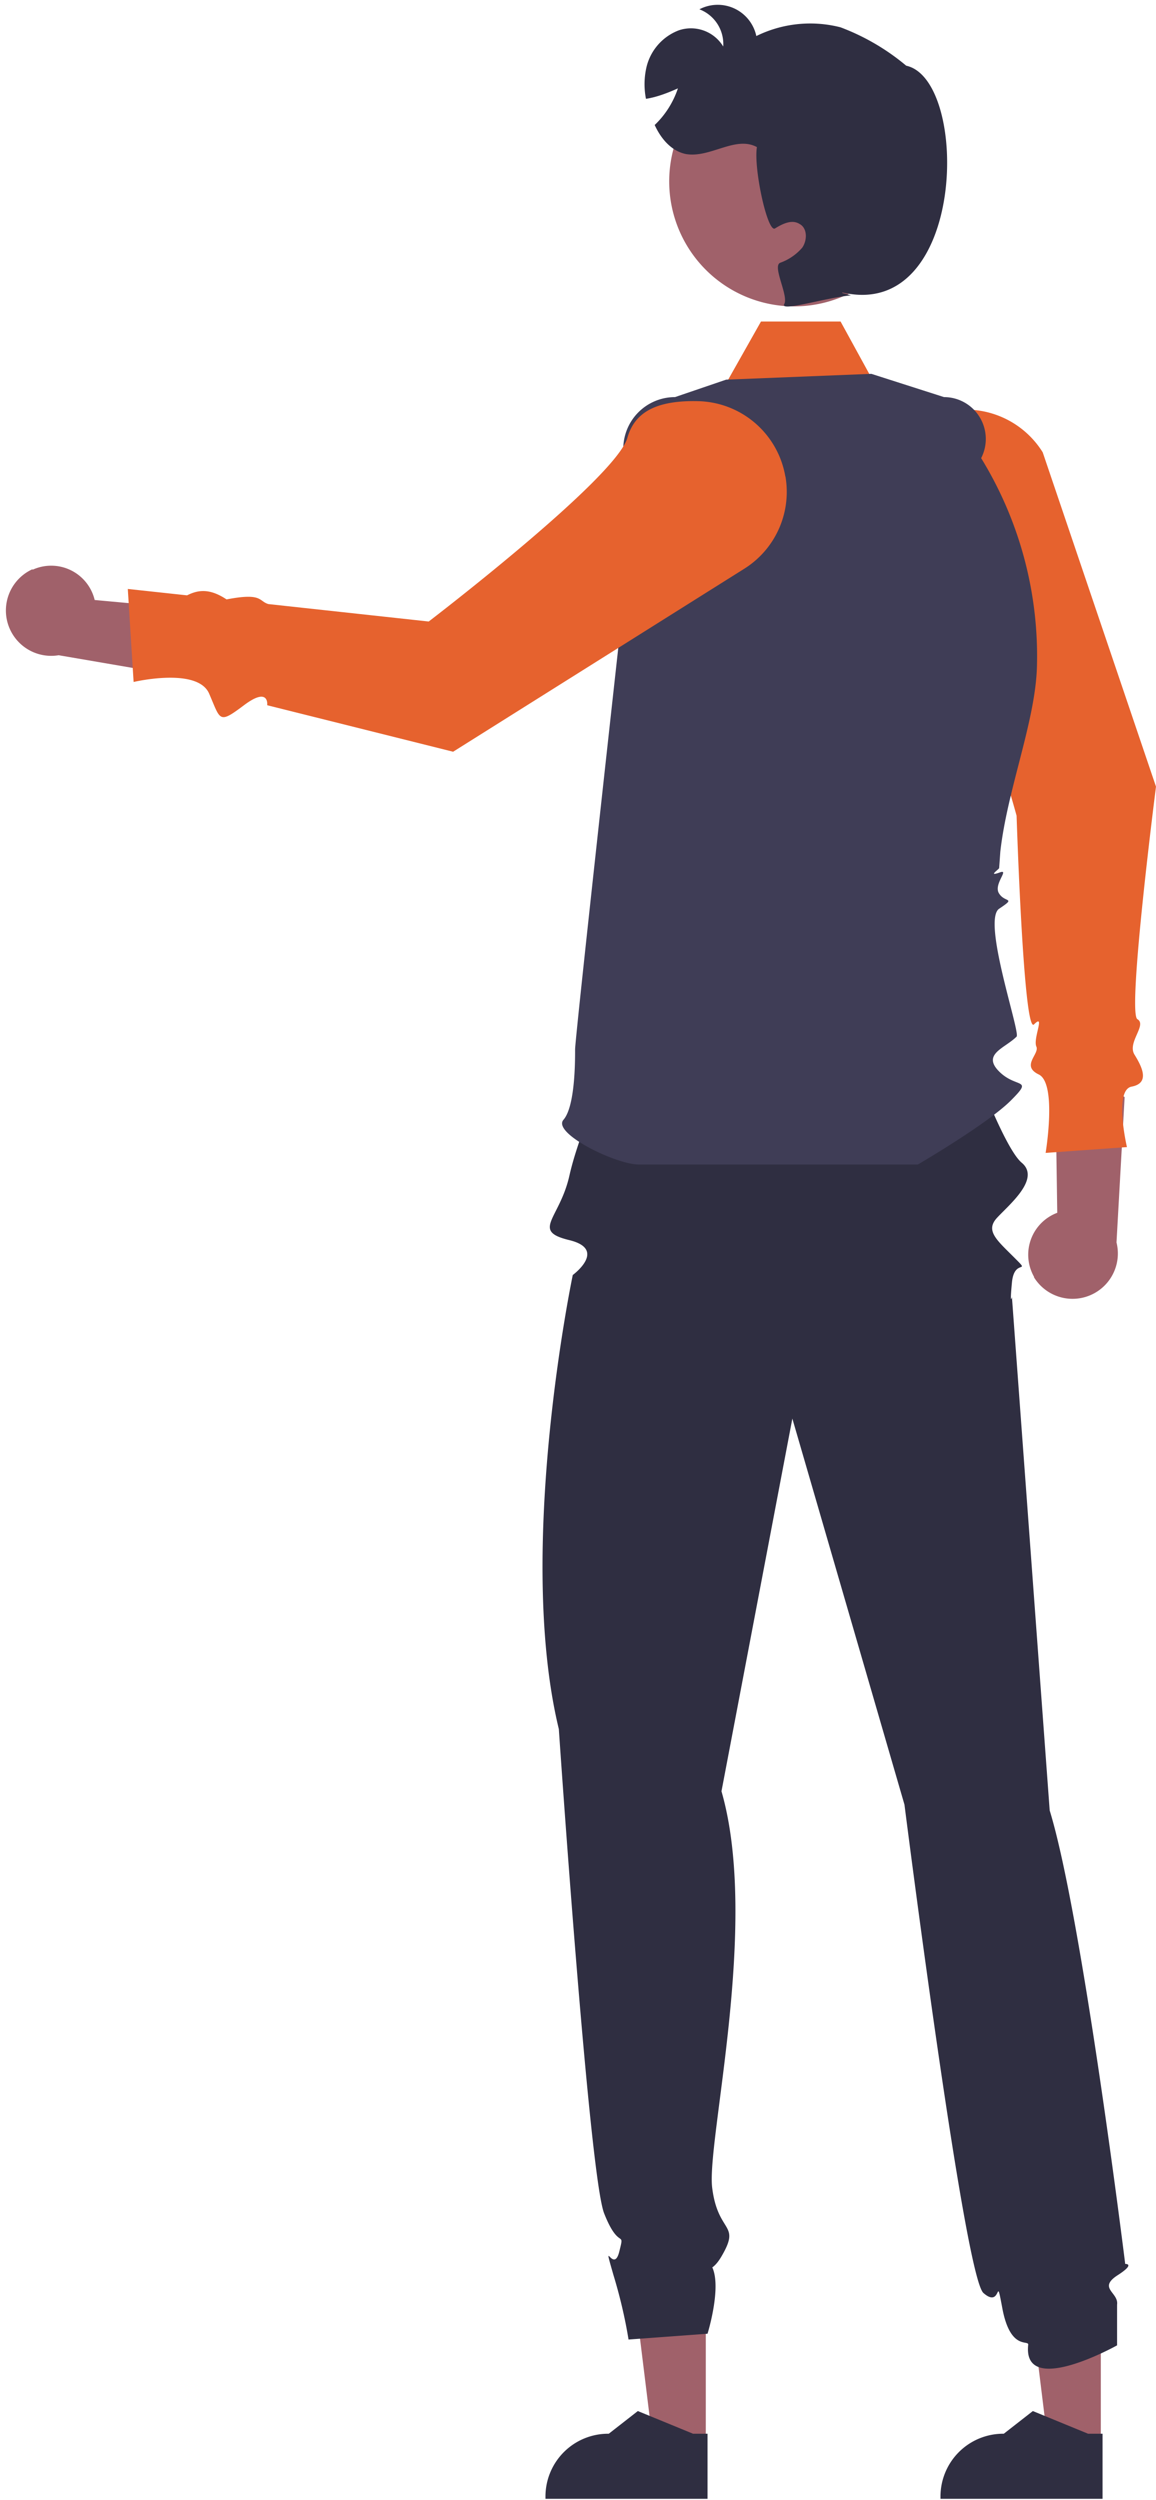 <svg xmlns="http://www.w3.org/2000/svg" width="199" height="430" fill="none">
	<title>Hombre de espaldas con chaleco</title>
	<path fill="#A0616A" d="M178 219.6a7.7 7.7 0 0 1 4-11l-.4-27.5 12 7.6-1.4 25a7.8 7.8 0 0 1-14.2 6Z" />
	<path fill="#E6622E"
		d="M163.5 70.7a15.6 15.6 0 0 0-13 15c-.1 8 2.6 11 6.4 12.1 7 2 18.1 42.5 18.1 42.5s1.2 37.7 3 35.9c2-2-.2 2.4.4 3.8.6 1.3-2.7 3.3.4 4.8 3.2 1.5 1.2 13.5 1.2 13.5l14-1s-2.3-9.8.8-10.4c3.2-.6 1.8-3.4.5-5.5s2.2-5.1.5-6.1c-1.8-1 3.2-40 3.2-40l-19.5-57.5a15.6 15.6 0 0 0-16-7.1ZM121 73l10-17.7h13.7l10.2 18.6-33.9-1Z" />
	<path fill="#A0616A" d="M189.5 420.3h-9.1l-4.3-34.9h13.4v35Z" />
	<path fill="#2F2E41" d="M189.8 429.8h-27.9v-.4a10.8 10.8 0 0 1 10.9-10.8l5-3.9 9.5 3.9h2.5v11.2Z" />
	<path fill="#A0616A" d="M121.5 420.3h-9.1l-4.3-34.9h13.4v35Z" />
	<path fill="#2F2E41"
		d="M121.8 429.8H93.9v-.4a10.8 10.8 0 0 1 10.9-10.8l5-3.9 9.5 3.9h2.5v11.2ZM192.3 391.4c3.3-2.1 1.4-2 1.4-2s-7.4-59.8-13-78l-6.5-88.3s-.4 1.7 0-2.5c.4-4.3 3.4-1.3.4-4.3s-5-4.6-3-6.8 7.6-6.7 4.3-9.5c-3.3-2.7-9.7-20.6-9.7-20.6l-62.5.5 2.5-.5s-7.8-2.9-4.2.9c3.6 3.8-2 13-4 22-1.7 7.4-6.6 9.4 0 11 6.6 1.6.6 6 .6 6s-9.9 47.1-2.4 78.1c0 0 5.2 76.7 7.8 83.3 2.6 6.6 3.6 2.6 2.6 6.6-1 4-3-3-1 4 1.1 3.6 2 7.4 2.6 11.1l13.6-1s3.1-10 0-12.5c-3.2-2.6-1 5 2.4-.8s-.6-3.8-1.6-11.8 8.2-45.3 1.6-68.2l12.2-64.1 19.3 66.4s10.3 81.2 13.6 84c3.3 2.9 2-4 3.3 2.9 1.4 7 4.5 5.1 4.4 6-1 9.2 15.3.1 15.3.1v-7c.3-2.1-3.3-2.8 0-5Z" />
	<path fill="#3F3D56"
		d="M110 200.3c-4 0-15-5.4-13-7.7s2-10 2-12.1c0-2.2 9-83.2 9-83.2l-.7-19.8a8.9 8.9 0 0 1 8.9-9.2l8.8-3 25-1 12.5 4a7.2 7.2 0 0 1 6.4 10.5 65 65 0 0 1 9.6 36c-.3 9.4-5.1 21-6.3 31.7l-.2 2.8c0 .2-2 1.5 0 .8 2-.8-1.1 2 0 3.6 1 1.6 3 .6 0 2.6s3.7 21.3 3 22c-2 2-6 3-3 6s6 1 2 5-16 11-16 11h-48Z" />
	<path fill="#A0616A"
		d="M136.7 52.7a21.5 21.5 0 1 0 0-43 21.5 21.5 0 0 0 0 43ZM5.6 98a7.7 7.7 0 0 1 10.7 5.2l27.3 2.5-9 11.2-24.5-4.2a7.8 7.8 0 0 1-4.5-14.8Z" />
	<path fill="#E6622E"
		d="M135.2 82a15.6 15.6 0 0 0-15-13c-8.1-.2-11.1 2.5-12.2 6.3-2 7-34.2 31.6-34.2 31.6l-27.6-3c-1.7-.5-1-2-7.2-.8-3-2-5-1.6-6.8-.7L22 101.3l1 16s11-2.6 13 2 1.6 5.3 6 2 4 0 4 0l32 8 50-31.4a15.6 15.6 0 0 0 7.2-16Z" />
	<path fill="#2F2E41"
		d="m145 50.4 1.5.4c-4.4.4-12.3 2.9-11.5 1.5.8-1.4-2.1-6.5-.7-7.1a9 9 0 0 0 3.8-2.6c.9-1.3.9-3.4-.5-4.1-1.3-.8-2.9 0-4.2.8-1.3.7-3.7-10.4-3.1-14-3.7-2-8 1.9-12.2 1.2-2.5-.5-4.3-2.6-5.4-5 1.8-1.7 3.2-3.9 4-6.3-1.8.8-3.6 1.5-5.5 1.8a13 13 0 0 1 .1-5.5 9 9 0 0 1 5.6-6.3 6.5 6.5 0 0 1 7.6 2.8 6.4 6.4 0 0 0-4.1-6.4 6.8 6.8 0 0 1 9.8 4.6 21 21 0 0 1 14.5-1.5 38.9 38.9 0 0 1 11.3 6.6c11 2.4 10.4 44-11 39Z" />
</svg>